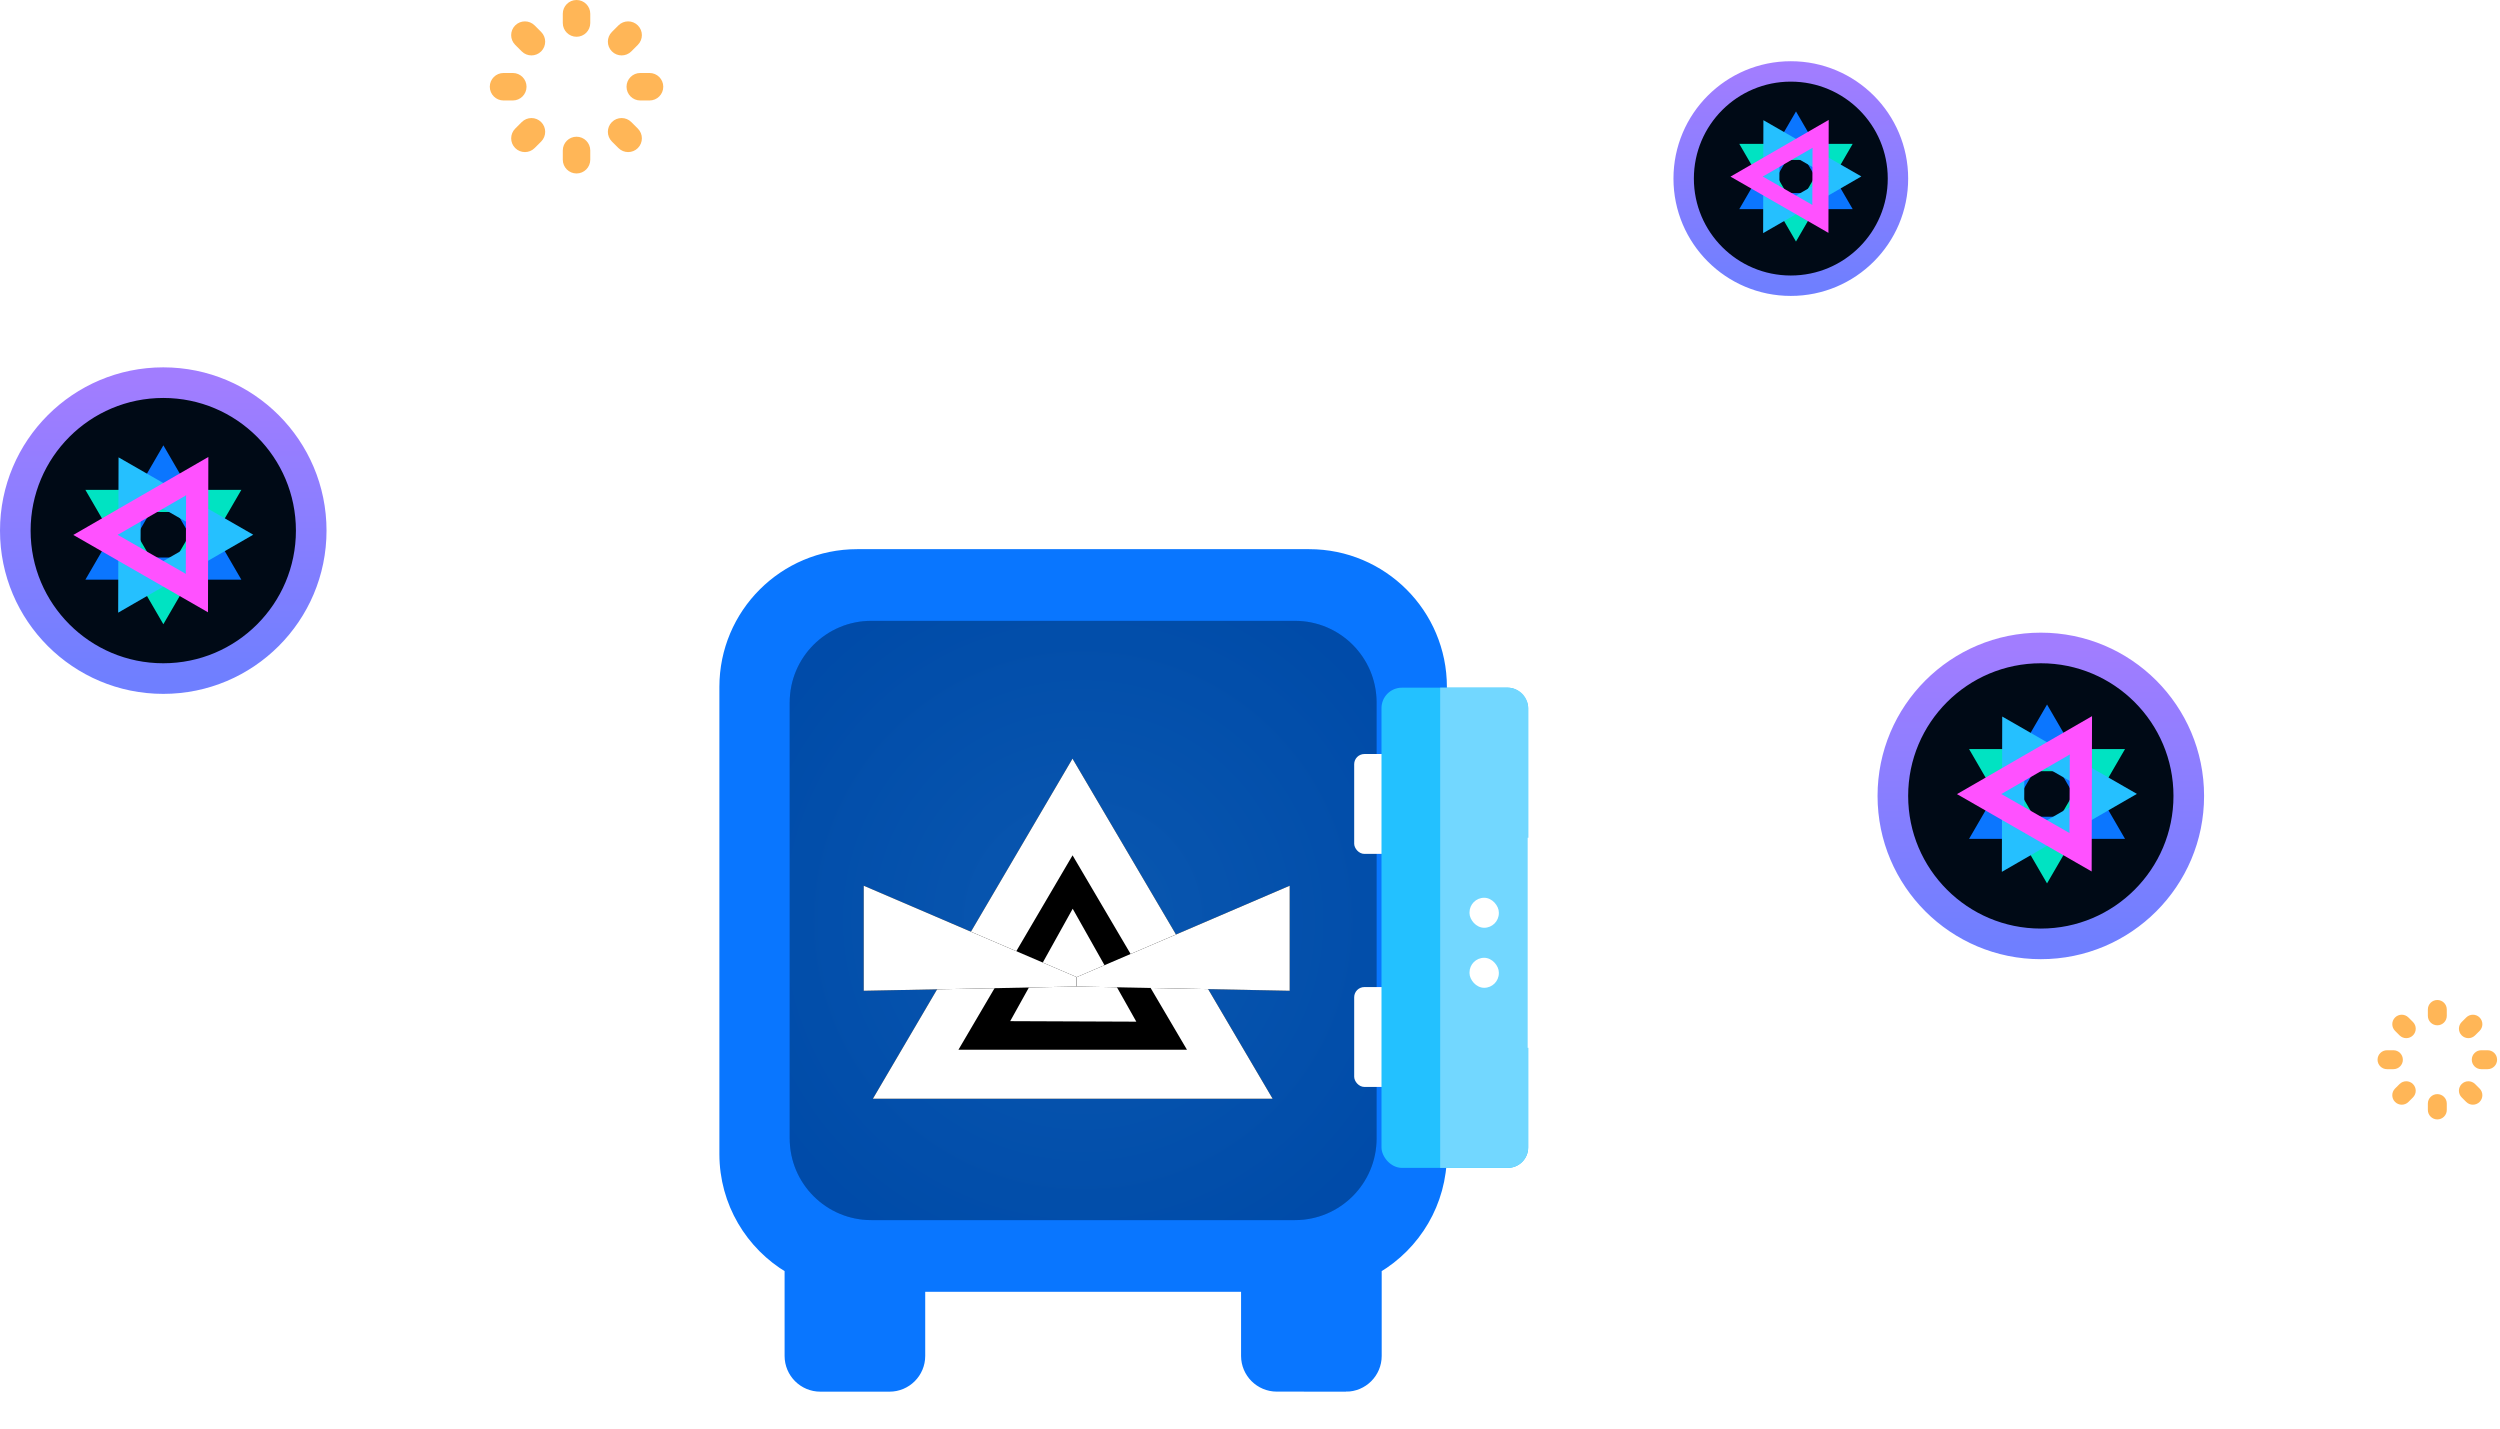<svg xmlns="http://www.w3.org/2000/svg" xmlns:xlink="http://www.w3.org/1999/xlink" width="245" height="140" viewBox="0 0 245 140">
    <defs>
        <filter id="ldudilpk4b" width="110%" height="108.6%" x="-5%" y="-4.3%" filterUnits="objectBoundingBox">
            <feMorphology in="SourceAlpha" operator="dilate" radius=".5" result="shadowSpreadOuter1"/>
            <feOffset in="shadowSpreadOuter1" result="shadowOffsetOuter1"/>
            <feGaussianBlur in="shadowOffsetOuter1" result="shadowBlurOuter1" stdDeviation="1"/>
            <feComposite in="shadowBlurOuter1" in2="SourceAlpha" operator="out" result="shadowBlurOuter1"/>
            <feColorMatrix in="shadowBlurOuter1" values="0 0 0 0 0.447 0 0 0 0 0.843 0 0 0 0 1 0 0 0 0.1 0"/>
        </filter>
        <filter id="iot1hfmv6d" width="204.3%" height="202.2%" x="-52.2%" y="-51.1%" filterUnits="objectBoundingBox">
            <feOffset in="SourceAlpha" result="shadowOffsetOuter1"/>
            <feGaussianBlur in="shadowOffsetOuter1" result="shadowBlurOuter1" stdDeviation="10"/>
            <feColorMatrix in="shadowBlurOuter1" values="0 0 0 0 0.447 0 0 0 0 0.843 0 0 0 0 1 0 0 0 1 0"/>
        </filter>
        <filter id="uusgh2twjg" width="253.1%" height="280%" x="-76.6%" y="-90%" filterUnits="objectBoundingBox">
            <feOffset in="SourceAlpha" result="shadowOffsetOuter1"/>
            <feMorphology in="SourceAlpha" radius="4.8" result="shadowInner"/>
            <feOffset in="shadowInner" result="shadowInner"/>
            <feComposite in="shadowOffsetOuter1" in2="shadowInner" operator="out" result="shadowOffsetOuter1"/>
            <feGaussianBlur in="shadowOffsetOuter1" result="shadowBlurOuter1" stdDeviation="10"/>
            <feColorMatrix in="shadowBlurOuter1" values="0 0 0 0 1 0 0 0 0 1 0 0 0 0 1 0 0 0 0.418 0"/>
        </filter>
        <filter id="v4s309ijhi" width="585.5%" height="642.2%" x="-242.7%" y="-271.1%" filterUnits="objectBoundingBox">
            <feOffset in="SourceAlpha" result="shadowOffsetOuter1"/>
            <feGaussianBlur in="shadowOffsetOuter1" result="shadowBlurOuter1" stdDeviation="10"/>
            <feColorMatrix in="shadowBlurOuter1" values="0 0 0 0 1 0 0 0 0 1 0 0 0 0 1 0 0 0 0.418 0"/>
        </filter>
        <filter id="kpbbn3915k" width="387.5%" height="682.8%" x="-143.7%" y="-291.4%" filterUnits="objectBoundingBox">
            <feOffset in="SourceAlpha" result="shadowOffsetOuter1"/>
            <feGaussianBlur in="shadowOffsetOuter1" result="shadowBlurOuter1" stdDeviation="10"/>
            <feColorMatrix in="shadowBlurOuter1" values="0 0 0 0 1 0 0 0 0 1 0 0 0 0 1 0 0 0 0.418 0"/>
        </filter>
        <filter id="w1v8ycygem" width="387.5%" height="682.8%" x="-143.7%" y="-291.4%" filterUnits="objectBoundingBox">
            <feOffset in="SourceAlpha" result="shadowOffsetOuter1"/>
            <feGaussianBlur in="shadowOffsetOuter1" result="shadowBlurOuter1" stdDeviation="10"/>
            <feColorMatrix in="shadowBlurOuter1" values="0 0 0 0 1 0 0 0 0 1 0 0 0 0 1 0 0 0 0.418 0"/>
        </filter>
        <path id="0e3xpm5xwc" d="M57.296 0c7.18 0 13 5.82 13 13v45.777c0 4.766-2.565 8.934-6.39 11.197v8.591c0 1.657-1.343 3-3 3v-.001l-6.782-.003c-1.656-.002-2.998-1.345-3-3.002v-6.782H19.171v6.788c0 1.657-1.343 3-3 3h-6.78c-1.657 0-3-1.343-3-3l-.001-8.591C2.565 67.71 0 63.544 0 58.777V13C0 5.82 5.82 0 13 0h44.296z"/>
        <path id="5yrjv2ng0e" d="M55.905 65.252H14.391c-4.419 0-8-3.582-8-8V14.525c0-4.418 3.581-8 8-8h41.514c4.419 0 8 3.582 8 8v42.727c0 4.418-3.581 8-8 8z"/>
        <path id="mrxi838f6h" d="M20.46 0L0.896 33.328 40.074 33.328z"/>
        <path id="yhzs5yf6bj" d="M20.479 14.707L14.354 25.724 26.714 25.774z"/>
        <path id="vkrc33syel" d="M0 21.408L20.872 12.452 20.872 22.747 0 22.329z"/>
        <path id="k123i1ymin" d="M20.872 21.408L41.744 12.452 41.744 22.747 20.872 22.329z"/>
        <radialGradient id="xynrgyovlf" cx="50%" cy="50%" r="61.444%" fx="50%" fy="50%" gradientTransform="translate(0.5,0.5),scale(1,0.979),rotate(90),translate(-0.5,-0.5)">
            <stop offset="0%" stop-color="#72D7FF"/>
            <stop offset="100%" stop-color="#004BA9"/>
        </radialGradient>
        <linearGradient id="x100k1mfda" x1="50%" x2="50%" y1="0%" y2="100%">
            <stop offset="0%" stop-color="#A17DFF"/>
            <stop offset="100%" stop-color="#6F7FFF"/>
        </linearGradient>
    </defs>
    <g fill="none" fill-rule="evenodd">
        <g>
            <g>
                <g fill="#FFB657" fill-rule="nonzero">
                    <path d="M5.858 0c-.513 0-.928.415-.928.928v.624c0 .512.415.928.928.928.512 0 .927-.416.927-.928V.928C6.785.415 6.37 0 5.858 0zm0 9.224c-.513 0-.928.415-.928.927v.625c0 .512.415.927.928.927.512 0 .927-.415.927-.927v-.625c0-.512-.415-.927-.927-.927zM8.902 3.74c.237 0 .474-.091.655-.272L10 3.026c.363-.362.363-.95 0-1.312-.361-.362-.949-.362-1.311 0l-.442.441c-.363.362-.363.95 0 1.312.18.181.418.272.656.272l-.001.001zM2.158 8.236l-.442.441c-.362.362-.363.95 0 1.312.18.181.418.272.656.272.237 0 .474-.09.655-.271l.442-.442c.363-.362.363-.95 0-1.312-.361-.362-.949-.362-1.31 0h-.001zm8.629-3.312h-.625c-.512 0-.927.415-.927.928 0 .512.415.927.927.927h.625c.513 0 .928-.415.928-.927 0-.513-.415-.928-.928-.928zm-8.307.928c0-.513-.415-.928-.927-.928H.928c-.513 0-.928.415-.928.928 0 .512.415.927.928.927h.625c.512 0 .928-.415.928-.927H2.48zm7.077 2.384c-.362-.362-.95-.362-1.312 0-.362.363-.362.95.001 1.312l.442.442c.181.18.418.271.655.271.238 0 .476-.09.657-.272.362-.363.362-.95 0-1.312l-.443-.441zm-6.53-6.522c-.362-.362-.95-.362-1.312 0-.362.363-.361.95.001 1.312l.442.442c.181.18.418.271.656.271.237 0 .475-.09.656-.272.362-.363.362-.95 0-1.312l-.443-.441z" transform="translate(-424, -419) translate(424, 419) translate(233, 98)"/>
                </g>
                <g fill="#FFB657" fill-rule="nonzero">
                    <path d="M8.5 0c-.744 0-1.346.603-1.346 1.347v.909c0 .743.602 1.347 1.346 1.347.744 0 1.346-.604 1.346-1.347v-.908C9.846.603 9.244 0 8.5 0zm0 13.398c-.744 0-1.346.603-1.346 1.347v.907c0 .744.602 1.348 1.346 1.348.744 0 1.346-.604 1.346-1.348v-.907c0-.744-.602-1.347-1.346-1.347zm4.417-7.967c.345 0 .69-.131.953-.395l.64-.64c.526-.526.526-1.38 0-1.905-.525-.527-1.377-.527-1.902-.003l-.642.642c-.526.526-.526 1.38 0 1.905.262.264.607.396.952.396h-.001zm-9.786 6.532l-.64.64c-.526.526-.527 1.38-.002 1.906.263.264.608.395.953.395.344 0 .688-.131.951-.394l.642-.64c.525-.526.526-1.38 0-1.906-.525-.526-1.377-.527-1.904 0v-.001zm12.523-4.81h-.908c-.742 0-1.346.603-1.346 1.347s.604 1.347 1.346 1.347h.908C16.398 9.847 17 9.244 17 8.5s-.602-1.347-1.346-1.347zM3.6 8.5c0-.744-.603-1.347-1.346-1.347h-.908C.602 7.153 0 7.756 0 8.5s.602 1.347 1.346 1.347h.908c.743 0 1.346-.603 1.346-1.347zm10.27 3.463c-.527-.526-1.38-.525-1.906 0-.524.528-.524 1.38.002 1.907l.642.64c.262.263.607.394.951.394s.69-.131.953-.395c.524-.527.524-1.38-.002-1.906l-.641-.64zM3.13 5.036c.264.264.608.395.952.395s.69-.132.953-.396c.525-.526.524-1.379-.001-1.905l-.642-.642c-.526-.524-1.378-.524-1.904.003-.525.526-.524 1.379.001 1.905l.641.64z" transform="translate(-424, -419) translate(424, 419) translate(48, 0)"/>
                </g>
                <path fill="#FFF" fill-rule="nonzero" d="M230.378 27.224l1.14 2.085c.04.073.1.132.172.172l2.085 1.14c.3.164.3.594 0 .757l-2.085 1.14c-.072.04-.132.1-.171.172l-1.14 2.085c-.164.3-.594.3-.758 0l-1.14-2.085c-.04-.072-.099-.132-.172-.171l-2.085-1.14c-.3-.164-.3-.594 0-.758l2.085-1.14c.073-.04.132-.099.172-.171l1.14-2.086c.164-.3.594-.3.757 0zM29.115 111.365l1.853 3.388c.065.118.161.214.279.279l3.388 1.853c.487.266.487.964 0 1.23l-3.388 1.853c-.118.065-.214.161-.279.279l-1.853 3.388c-.266.487-.964.487-1.23 0l-1.853-3.388c-.065-.118-.161-.214-.279-.279l-3.388-1.853c-.487-.266-.487-.964 0-1.23l3.388-1.853c.118-.064.214-.161.279-.279l1.853-3.388c.266-.487.964-.487 1.23 0z" transform="translate(-424, -419) translate(424, 419)"/>
                <g transform="translate(-424, -419) translate(424, 419) translate(3, 39)">
                    <circle cx="13" cy="13" r="14.5" fill="#000A16" stroke="url(#x100k1mfda)" stroke-width="3"/>
                    <g fill-rule="nonzero">
                        <g>
                            <path fill="#0B76FF" d="M7.642 0l7.64 13.164H0L7.642 0zm0 4.349l-3.873 6.65h7.743l-3.87-6.65z" transform="translate(2, 2) translate(3.369, 2.642)"/>
                            <path fill="#00E3C2" d="M7.642 4.368l7.64 13.164H0L7.642 4.368zm0 4.348l-3.873 6.651h7.743l-3.87-6.65z" style="mix-blend-mode:lighten" transform="translate(2, 2) translate(3.369, 2.642) translate(7.641, 10.95) rotate(-180) translate(-7.641, -10.95)"/>
                        </g>
                        <g>
                            <path fill="#25C0FF" d="M7.642 0l7.64 13.164H0L7.642 0zm0 4.349l-3.873 6.65h7.743l-3.87-6.65z" transform="translate(2, 2) translate(11, 11.412) rotate(-30) translate(-11, -11.412) translate(3.359, 2.646)"/>
                            <path fill="#FF51FF" d="M7.642 4.368l7.64 13.164H0L7.642 4.368zm0 4.348l-3.873 6.651h7.743l-3.87-6.65z" style="mix-blend-mode:lighten" transform="translate(2, 2) translate(11, 11.412) rotate(-30) translate(-11, -11.412) translate(3.359, 2.646) translate(7.641, 10.95) rotate(-180) translate(-7.641, -10.95)"/>
                        </g>
                    </g>
                </g>
                <g transform="translate(-424, -419) translate(424, 419) translate(187, 65)">
                    <circle cx="13" cy="13" r="14.5" fill="#000A16" stroke="url(#x100k1mfda)" stroke-width="3"/>
                    <g fill-rule="nonzero">
                        <g>
                            <path fill="#0B76FF" d="M7.642 0l7.64 13.164H0L7.642 0zm0 4.349l-3.873 6.65h7.743l-3.87-6.65z" transform="translate(2.6, 1.4) translate(3.369, 2.642)"/>
                            <path fill="#00E3C2" d="M7.642 4.368l7.64 13.164H0L7.642 4.368zm0 4.348l-3.873 6.651h7.743l-3.87-6.65z" style="mix-blend-mode:lighten" transform="translate(2.6, 1.4) translate(3.369, 2.642) translate(7.641, 10.95) rotate(-180) translate(-7.641, -10.95)"/>
                        </g>
                        <g>
                            <path fill="#25C0FF" d="M7.642 0l7.64 13.164H0L7.642 0zm0 4.349l-3.873 6.65h7.743l-3.87-6.65z" transform="translate(2.6, 1.4) translate(11, 11.412) rotate(-30) translate(-11, -11.412) translate(3.359, 2.646)"/>
                            <path fill="#FF51FF" d="M7.642 4.368l7.64 13.164H0L7.642 4.368zm0 4.348l-3.873 6.651h7.743l-3.87-6.65z" style="mix-blend-mode:lighten" transform="translate(2.6, 1.4) translate(11, 11.412) rotate(-30) translate(-11, -11.412) translate(3.359, 2.646) translate(7.641, 10.95) rotate(-180) translate(-7.641, -10.95)"/>
                        </g>
                    </g>
                </g>
                <g transform="translate(-424, -419) translate(424, 419) translate(166, 8)">
                    <circle cx="9.5" cy="9.5" r="10.5" fill="#000A16" stroke="url(#x100k1mfda)" stroke-width="2"/>
                    <g fill-rule="nonzero">
                        <g>
                            <g>
                                <path fill="#0B76FF" d="M5.558 0l5.556 9.574H0L5.558 0zm0 3.163L2.74 8h5.631L5.557 3.163z" transform="translate(2, 1) translate(2.45, 1.921)"/>
                                <path fill="#00E3C2" d="M5.558 3.177l5.556 9.574H0l5.558-9.574zm0 3.162L2.74 11.176h5.631L5.557 6.34z" style="mix-blend-mode:lighten" transform="translate(2, 1) translate(2.45, 1.921) translate(5.557, 7.964) rotate(-180) translate(-5.557, -7.964)"/>
                            </g>
                            <g>
                                <path fill="#25C0FF" d="M5.558 0l5.556 9.574H0L5.558 0zm0 3.163L2.74 8h5.631L5.557 3.163z" transform="translate(2, 1) translate(8, 8.3) rotate(-30) translate(-8, -8.3) translate(2.443, 1.924)"/>
                                <path fill="#FF51FF" d="M5.558 3.177l5.556 9.574H0l5.558-9.574zm0 3.162L2.74 11.176h5.631L5.557 6.34z" style="mix-blend-mode:lighten" transform="translate(2, 1) translate(8, 8.3) rotate(-30) translate(-8, -8.3) translate(2.443, 1.924) translate(5.557, 7.964) rotate(-180) translate(-5.557, -7.964)"/>
                            </g>
                        </g>
                    </g>
                </g>
                <g>
                    <g transform="translate(-424, -419) translate(424, 419) translate(71, 54.318)">
                        <g>
                            <use fill="#000" filter="url(#ldudilpk4b)" xlink:href="#0e3xpm5xwc"/>
                            <use fill="#0976FF" stroke="#0976FF" xlink:href="#0e3xpm5xwc"/>
                        </g>
                        <path fill="#004BA9" fill-rule="nonzero" d="M55.905 65.252H14.391c-4.419 0-8-3.582-8-8V14.525c0-4.418 3.581-8 8-8h41.514c4.419 0 8 3.582 8 8v42.727c0 4.418-3.581 8-8 8z" transform="translate(35.148, 35.889) scale(-1, 1) translate(-35.148, -35.889)"/>
                        <g fill-rule="nonzero" opacity=".089" transform="translate(35.148, 35.889) scale(-1, 1) translate(-35.148, -35.889)">
                            <use fill="#000" filter="url(#iot1hfmv6d)" xlink:href="#5yrjv2ng0e"/>
                            <use fill="url(#xynrgyovlf)" xlink:href="#5yrjv2ng0e"/>
                        </g>
                        <rect width="6.391" height="9.788" x="61.71" y="19.576" fill="#FFF" rx="1"/>
                        <rect width="6.391" height="9.788" x="61.71" y="42.414" fill="#FFF" rx="1"/>
                    </g>
                    <g>
                        <g transform="translate(-424, -419) translate(424, 419) translate(71, 54.318) translate(13.645, 20.031)">
                            <use fill="#000" filter="url(#uusgh2twjg)" xlink:href="#mrxi838f6h"/>
                            <path stroke="#FFF" stroke-linejoin="square" stroke-width="4.8" d="M20.463 4.736l15.414 26.192H5.088L20.463 4.736z"/>
                        </g>
                        <g transform="translate(-424, -419) translate(424, 419) translate(71, 54.318) translate(13.645, 20.031)">
                            <use fill="#000" filter="url(#v4s309ijhi)" xlink:href="#yhzs5yf6bj"/>
                            <use fill="#FFF" xlink:href="#yhzs5yf6bj"/>
                        </g>
                        <g transform="translate(-424, -419) translate(424, 419) translate(71, 54.318) translate(13.645, 20.031) translate(10.436, 17.599) scale(-1, 1) translate(-10.436, -17.599)">
                            <use fill="#000" filter="url(#kpbbn3915k)" xlink:href="#vkrc33syel"/>
                            <use fill="#FFF" xlink:href="#vkrc33syel"/>
                        </g>
                        <g transform="translate(-424, -419) translate(424, 419) translate(71, 54.318) translate(13.645, 20.031)">
                            <use fill="#000" filter="url(#w1v8ycygem)" xlink:href="#k123i1ymin"/>
                            <use fill="#FFF" xlink:href="#k123i1ymin"/>
                        </g>
                    </g>
                    <g transform="translate(-424, -419) translate(424, 419) translate(71, 54.318) translate(64.387, 13.075)">
                        <rect width="14.375" height="47.059" fill="#23C1FF" rx="2"/>
                        <path fill="#72D7FF" d="M5.75 0h6.625c1.105 0 2 .895 2 2v43.059c0 1.104-.895 2-2 2H5.75V0z"/>
                        <path fill="#FFF" d="M14.325 14.706h1c1.105 0 2 .895 2 2v16.588c0 1.105-.895 2-2 2h-1V14.706z"/>
                        <rect width="2.875" height="2.941" x="8.625" y="20.588" fill="#FFF" rx="1.438"/>
                        <rect width="2.875" height="2.941" x="8.625" y="26.471" fill="#FFF" rx="1.438"/>
                    </g>
                </g>
            </g>
        </g>
    </g>
</svg>
